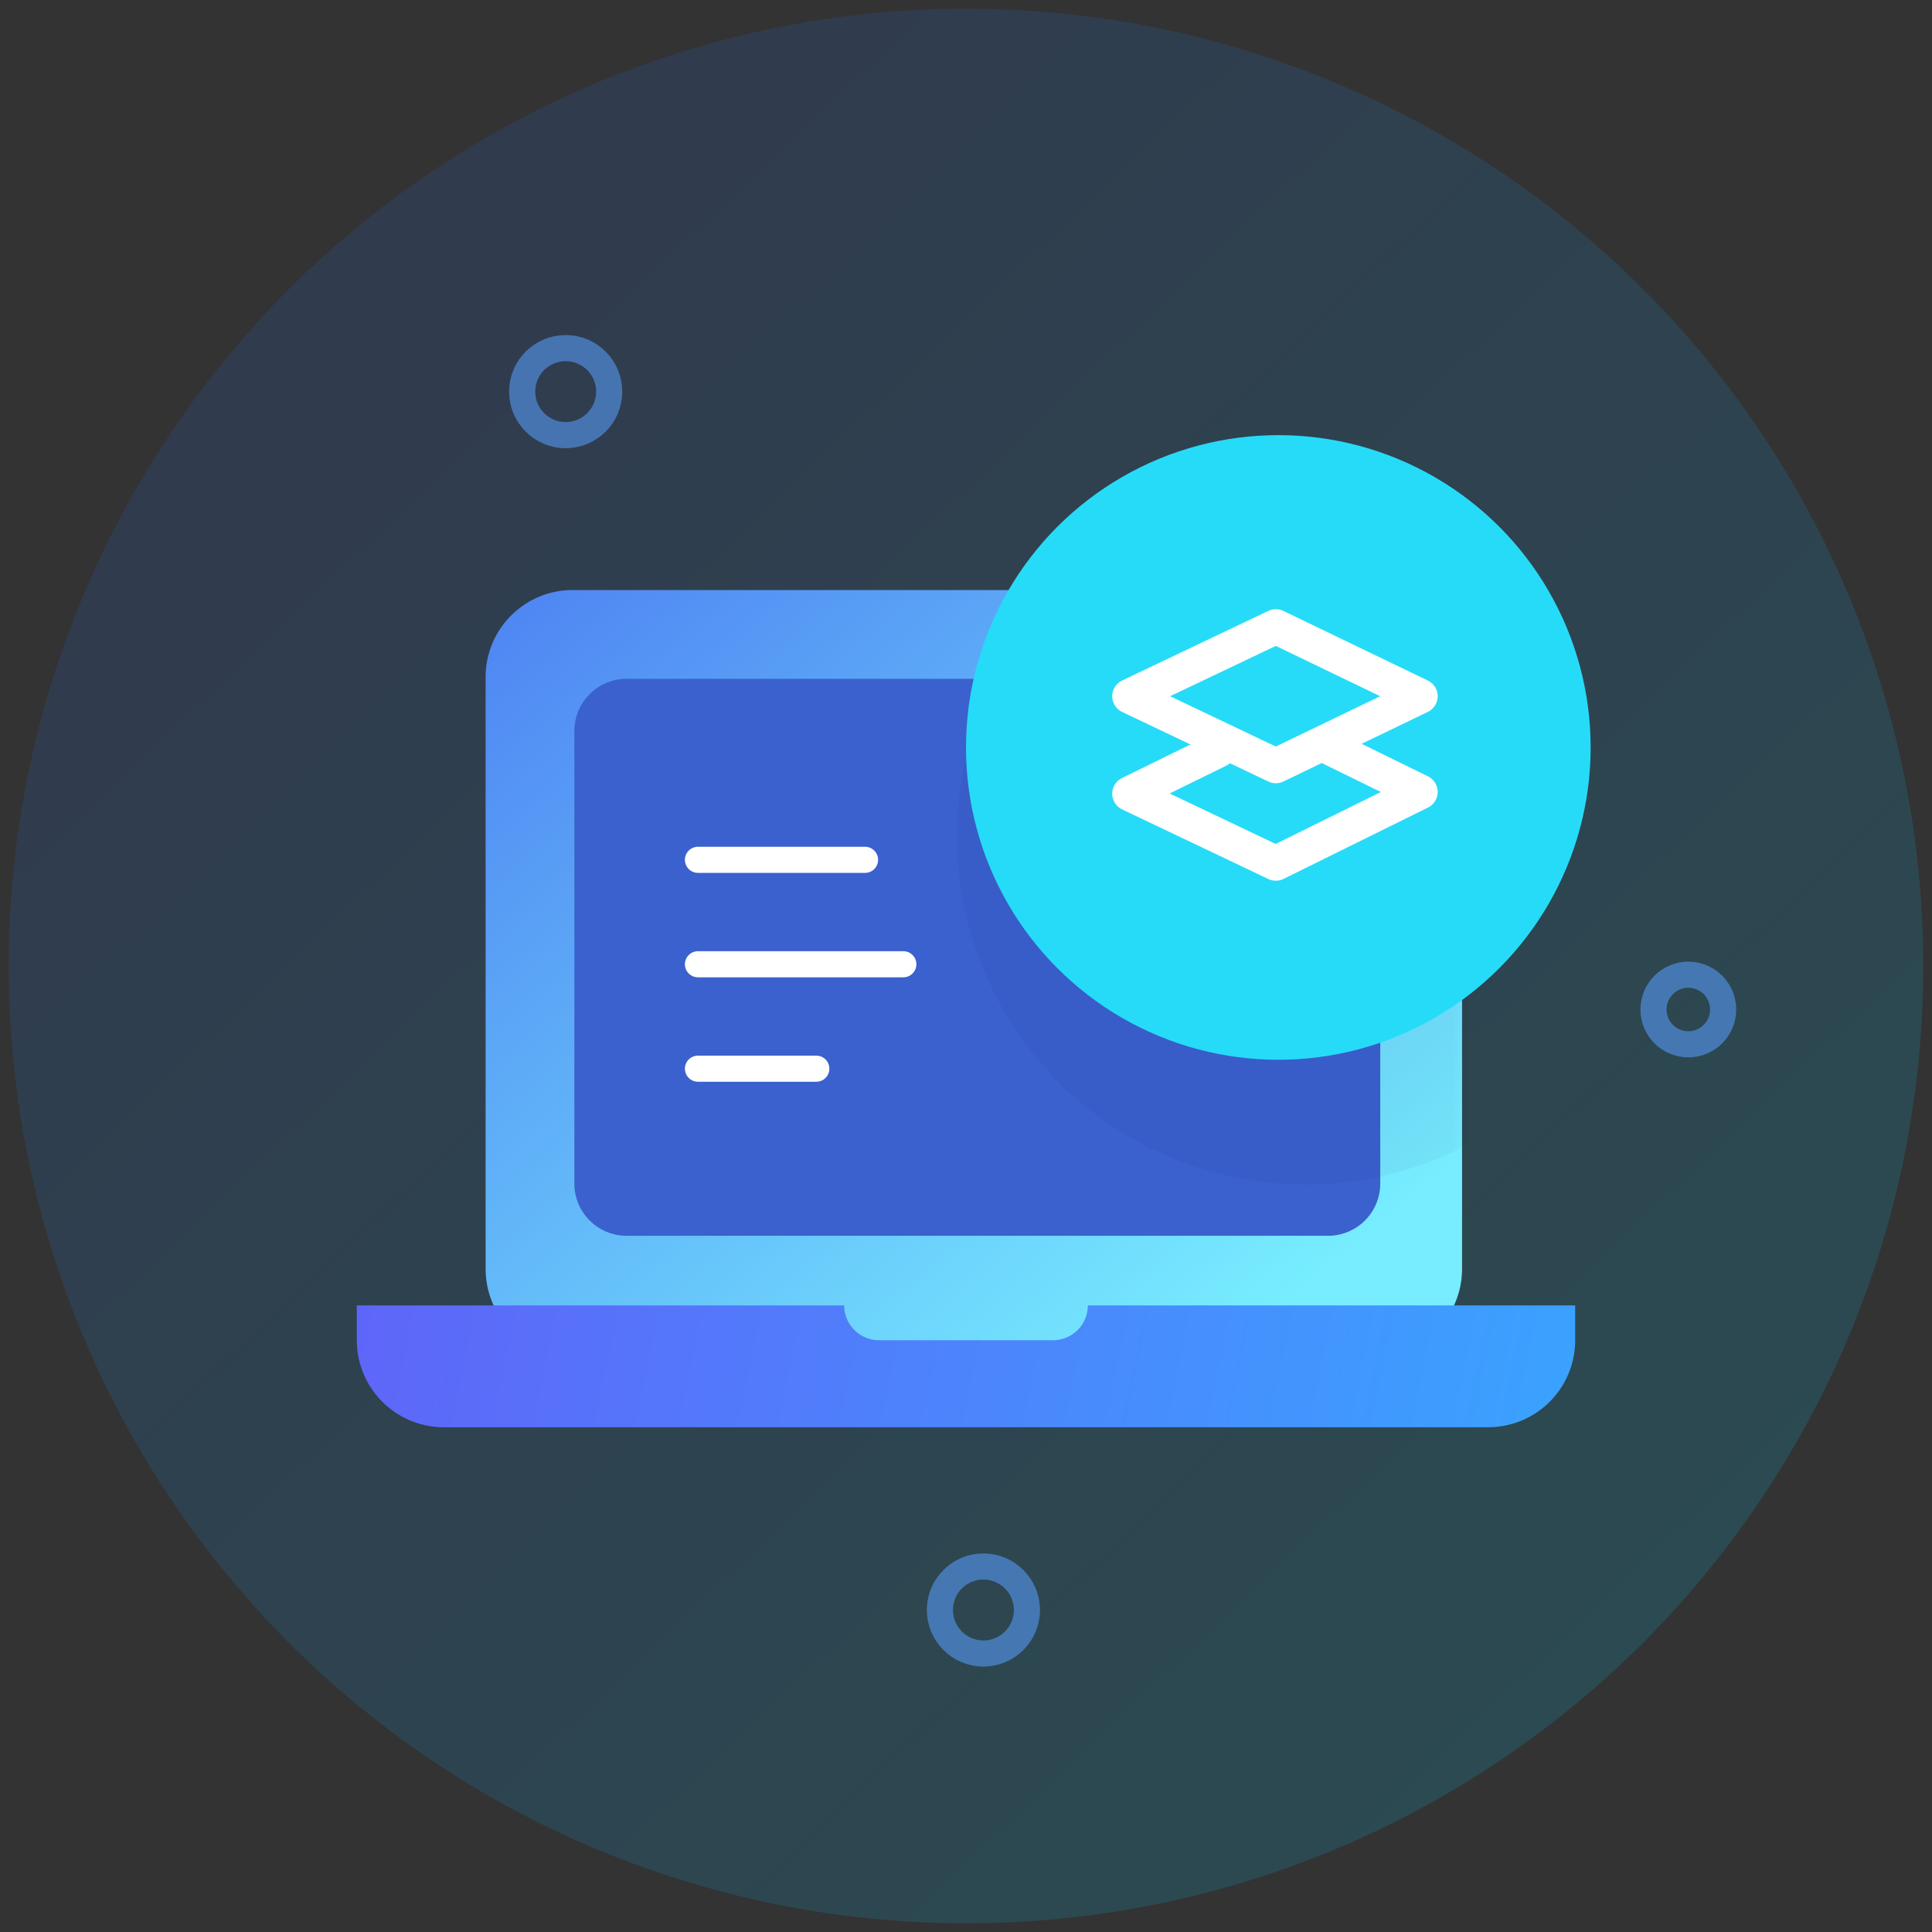 <svg width="111px" height="111px" viewBox="0 0 111 111" xmlns="http://www.w3.org/2000/svg" xmlns:xlink="http://www.w3.org/1999/xlink"><rect x="0" y="0" width="111" height="111" fill="#333333" stroke="none"/><defs><linearGradient x1="8.787%" y1="7.052%" x2="88.045%" y2="90.301%" id="a"><stop stop-color="#285DE4" offset="0%"/><stop stop-color="#00D5FF" offset="100%"/></linearGradient><linearGradient x1="-4.971%" y1="-13.046%" x2="93.833%" y2="80.771%" id="c"><stop stop-color="#4A79F1" offset="0%"/><stop stop-color="#77EDFF" offset="100%"/></linearGradient><path d="M5 0h46.1a5 5 0 0 1 5 5v34a5 5 0 0 1-5 5H5a5 5 0 0 1-5-5V5a5 5 0 0 1 5-5z" id="b"/><linearGradient x1="-14.515%" y1="48.093%" x2="102.343%" y2="50.506%" id="e"><stop stop-color="#635EF8" offset="0%"/><stop stop-color="#3AA3FF" offset="100%"/></linearGradient></defs><g transform="translate(.5 .5)" fill="none" fill-rule="evenodd"><circle fill="url(#a)" opacity="0.15" cx="55" cy="55" r="55"/><circle stroke="#5699F4" stroke-width="1.5" opacity="0.6" cx="32" cy="22" r="2.5"/><circle stroke="#5699F4" stroke-width="1.5" opacity="0.6" cx="56" cy="92" r="2.5"/><circle stroke="#5699F4" stroke-width="1.5" opacity="0.6" cx="96.5" cy="57.5" r="2"/><g transform="translate(27.4 33.4)"><mask id="d" fill="#fff"><use xlink:href="#b"/></mask><use fill="url(#c)" xlink:href="#b"/><path d="M8 5.1h40.4a3 3 0 0 1 3 3v26a3 3 0 0 1-3 3H8.1a3 3 0 0 1-3-3v-26a3 3 0 0 1 3-3z" fill="#3A61CD" mask="url(#d)"/><g stroke="#FFF" stroke-width="1.5" mask="url(#d)" stroke-linecap="round" stroke-linejoin="round"><path d="M12.2 15.5h9.6M12.2 27.5H19M12.2 21.5H24"/></g><circle fill="#00084F" opacity="0.2" mask="url(#d)" cx="47.097" cy="14.149" r="20.013"/></g><g transform="translate(55 24.5)"><circle fill="#26DBF8" cx="17.944" cy="17.944" r="17.944"/><g stroke="#FFF" stroke-linecap="round" stroke-linejoin="round" stroke-width="2"><path d="M17.8 19l-8.4-4 8.4-4 8.3 4z"/><path d="M21 18l5.1 2.5-8.3 4.1-8.4-4 5.1-2.5"/></g></g><path d="M0 50h70v2a5 5 0 0 1-5 5H5a5 5 0 0 1-5-5v-2zm28 0c0 1.1.9 2 2 2h10a2 2 0 0 0 2-2H28z" fill="url(#e)" transform="translate(20 24.5)"/></g></svg>
